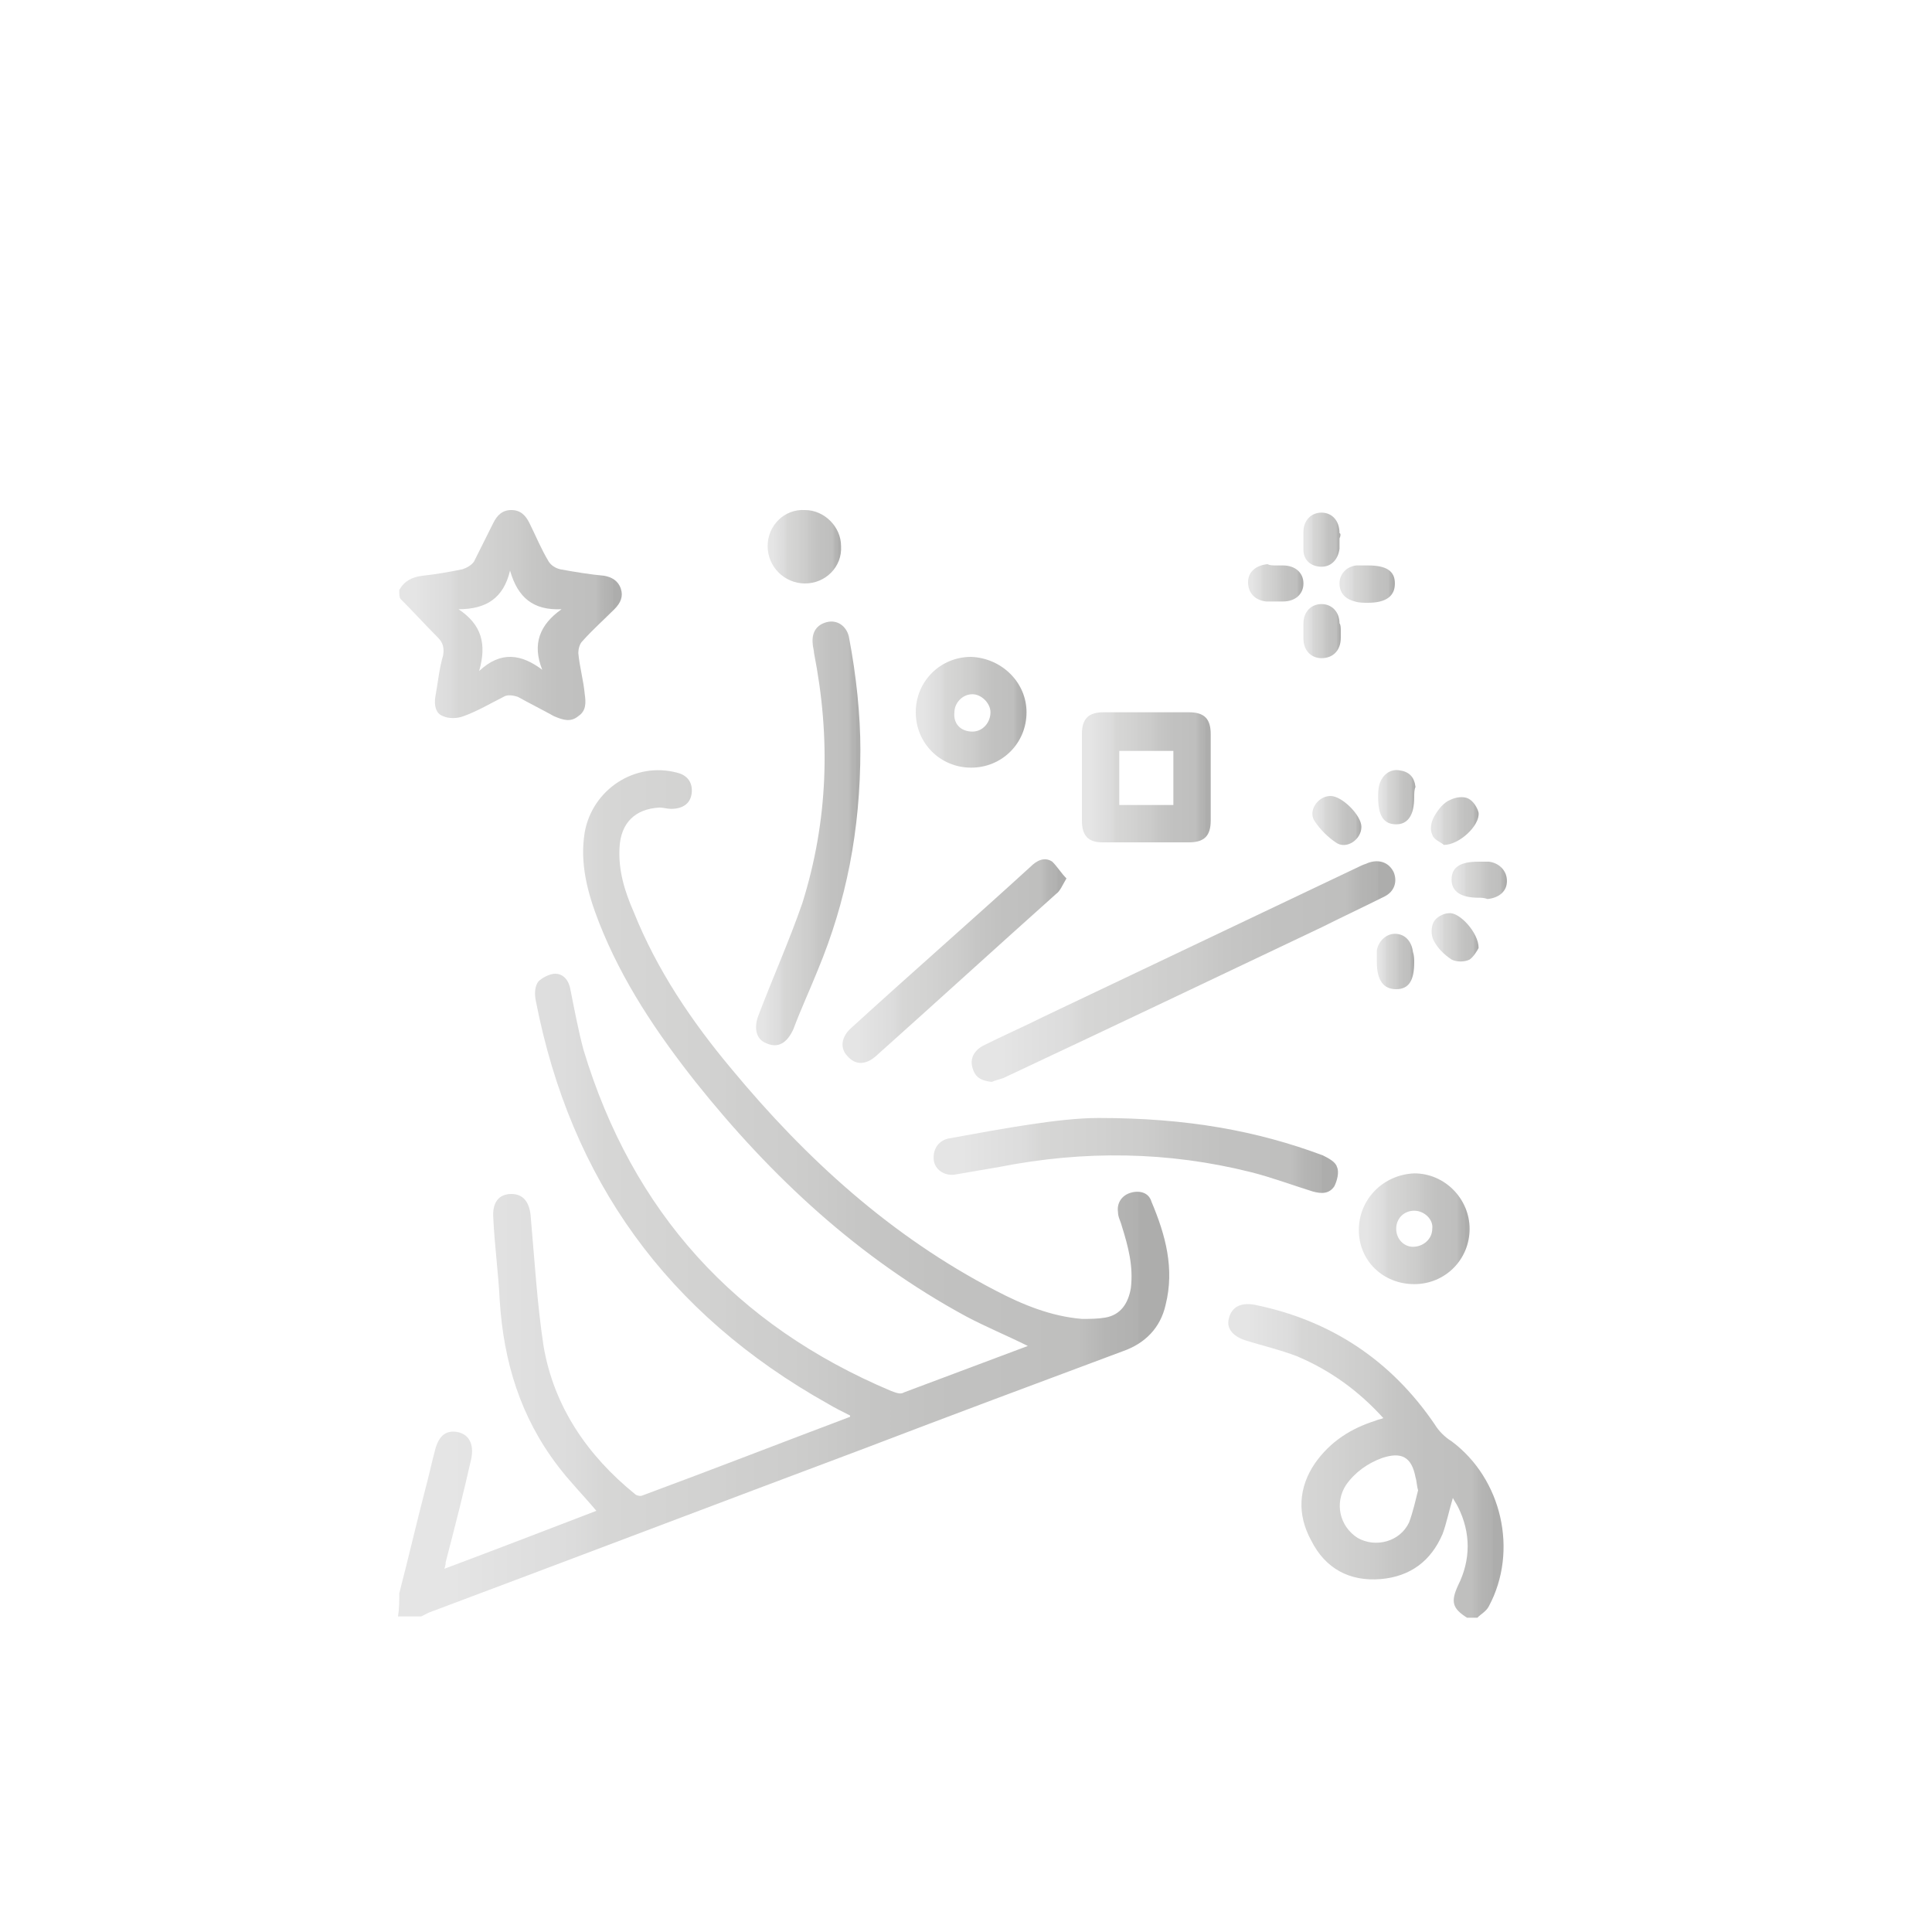 <?xml version="1.0" encoding="utf-8"?>
<!-- Generator: Adobe Illustrator 25.1.0, SVG Export Plug-In . SVG Version: 6.00 Build 0)  -->
<svg version="1.1" id="Capa_1" xmlns="http://www.w3.org/2000/svg" xmlns:xlink="http://www.w3.org/1999/xlink" x="0px" y="0px"
	 viewBox="0 0 150 150" style="enable-background:new 0 0 150 150;" xml:space="preserve">
<style type="text/css">
	.st0{fill:url(#SVGID_1_);}
	.st1{fill:url(#SVGID_2_);}
	.st2{fill:url(#SVGID_3_);}
	.st3{fill:url(#SVGID_4_);}
	.st4{fill:url(#SVGID_5_);}
	.st5{fill:url(#SVGID_6_);}
	.st6{fill:url(#SVGID_7_);}
	.st7{fill:url(#SVGID_8_);}
	.st8{fill:url(#SVGID_9_);}
	.st9{fill:url(#SVGID_10_);}
	.st10{fill:url(#SVGID_11_);}
	.st11{fill:url(#SVGID_12_);}
	.st12{fill:url(#SVGID_13_);}
	.st13{fill:url(#SVGID_14_);}
	.st14{fill:url(#SVGID_15_);}
	.st15{fill:url(#SVGID_16_);}
	.st16{fill:url(#SVGID_17_);}
	.st17{fill:url(#SVGID_18_);}
	.st18{fill:url(#SVGID_19_);}
	.st19{fill:url(#SVGID_20_);}
	.st20{fill:url(#SVGID_21_);}
</style>
<linearGradient id="SVGID_1_" gradientUnits="userSpaceOnUse" x1="30.9" y1="92.649" x2="90.781" y2="92.649">
	<stop  offset="7.065909e-02" style="stop-color:#E5E5E5"/>
	<stop  offset="0.132" style="stop-color:#E1E1E1"/>
	<stop  offset="0.187" style="stop-color:#DEDEDE"/>
	<stop  offset="0.227" style="stop-color:#DCDCDC"/>
	<stop  offset="0.269" style="stop-color:#D6D6D5"/>
	<stop  offset="0.308" style="stop-color:#D5D5D4"/>
	<stop  offset="0.361" style="stop-color:#D3D3D2"/>
	<stop  offset="0.419" style="stop-color:#D1D1D0"/>
	<stop  offset="0.446" style="stop-color:#CFCFCE"/>
	<stop  offset="0.509" style="stop-color:#CDCDCC"/>
	<stop  offset="0.54" style="stop-color:#CBCBCA"/>
	<stop  offset="0.587" style="stop-color:#C7C7C6"/>
	<stop  offset="0.599" style="stop-color:#C6C6C5"/>
	<stop  offset="0.652" style="stop-color:#C4C4C3"/>
	<stop  offset="0.693" style="stop-color:#C2C2C1"/>
	<stop  offset="0.722" style="stop-color:#C1C1C0"/>
	<stop  offset="0.758" style="stop-color:#C1C1C0"/>
	<stop  offset="0.806" style="stop-color:#C0C0BF"/>
	<stop  offset="0.861" style="stop-color:#BFBFBE"/>
	<stop  offset="0.883" style="stop-color:#BFBFBE"/>
	<stop  offset="0.918" style="stop-color:#B5B5B4"/>
	<stop  offset="0.958" style="stop-color:#B1B1B0"/>
	<stop  offset="0.962" style="stop-color:#ADADAC"/>
</linearGradient>
<path class="st0" d="M31,123.7c0.7-2.7,1.3-5.3,2-8c0.3-1.1,0.5-2.1,0.8-3.2s0.9-1.5,1.8-1.3c0.8,0.2,1.2,0.9,1,2
	c-0.6,2.7-1.3,5.4-2,8.1c0,0.1,0,0.2-0.1,0.5c4-1.5,7.9-3,11.8-4.5c-1-1.2-2.1-2.3-3-3.5c-2.9-3.8-4.2-8.1-4.5-12.8
	c-0.1-2.1-0.4-4.3-0.5-6.4c-0.1-1.2,0.4-1.9,1.4-1.9c0.9,0,1.4,0.6,1.5,1.7c0.3,3.4,0.5,6.8,1,10.1c0.8,4.7,3.4,8.5,7.1,11.5
	c0.1,0.1,0.4,0.2,0.6,0.1c5.4-2,10.8-4.1,16.1-6.1c0,0,0,0,0-0.1c-0.6-0.3-1.2-0.6-1.7-0.9c-12.5-7-20-17.4-22.7-31.3
	c-0.1-0.5-0.1-1.1,0.2-1.5c0.3-0.3,0.9-0.6,1.3-0.6c0.7,0,1.1,0.6,1.2,1.3c0.3,1.5,0.6,3.1,1,4.6c3.8,12.6,11.8,21.4,23.9,26.5
	c0.3,0.1,0.7,0.3,1,0.1c3.2-1.2,6.4-2.4,9.6-3.6c-1.6-0.8-3.3-1.5-4.8-2.3C66.7,97.7,59.9,91.4,54,84c-3-3.8-5.7-7.8-7.5-12.4
	c-0.9-2.3-1.5-4.6-1.1-7c0.6-3.3,3.9-5.5,7.2-4.6c0.8,0.2,1.2,0.8,1.1,1.6c-0.1,0.8-0.7,1.2-1.6,1.2c-0.3,0-0.6-0.1-0.9-0.1
	c-1.9,0.1-3,1.2-3.1,3.1c-0.1,1.8,0.4,3.4,1.1,5c1.8,4.5,4.5,8.5,7.6,12.2c5.8,7,12.4,13,20.5,17.2c2.1,1.1,4.3,2,6.7,2.2
	c0.6,0,1.2,0,1.8-0.1c1.2-0.2,1.8-1.1,2-2.3c0.2-1.7-0.2-3.2-0.7-4.8c-0.1-0.4-0.3-0.7-0.3-1.1c-0.1-0.7,0.3-1.3,1-1.5
	s1.4,0,1.6,0.7c1.1,2.6,1.8,5.2,1.1,8c-0.4,1.8-1.6,3-3.3,3.6c-6.7,2.5-13.4,5-20.2,7.6c-11.2,4.2-22.5,8.5-33.7,12.7
	c-0.2,0.1-0.4,0.2-0.6,0.3c-0.6,0-1.2,0-1.8,0C31,124.9,31,124.3,31,123.7z"/>
<linearGradient id="SVGID_2_" gradientUnits="userSpaceOnUse" x1="95.362" y1="113.425" x2="116.737" y2="113.425">
	<stop  offset="7.065909e-02" style="stop-color:#E5E5E5"/>
	<stop  offset="0.132" style="stop-color:#E1E1E1"/>
	<stop  offset="0.187" style="stop-color:#DEDEDE"/>
	<stop  offset="0.227" style="stop-color:#DCDCDC"/>
	<stop  offset="0.269" style="stop-color:#D6D6D5"/>
	<stop  offset="0.308" style="stop-color:#D5D5D4"/>
	<stop  offset="0.361" style="stop-color:#D3D3D2"/>
	<stop  offset="0.419" style="stop-color:#D1D1D0"/>
	<stop  offset="0.446" style="stop-color:#CFCFCE"/>
	<stop  offset="0.509" style="stop-color:#CDCDCC"/>
	<stop  offset="0.54" style="stop-color:#CBCBCA"/>
	<stop  offset="0.587" style="stop-color:#C7C7C6"/>
	<stop  offset="0.599" style="stop-color:#C6C6C5"/>
	<stop  offset="0.652" style="stop-color:#C4C4C3"/>
	<stop  offset="0.693" style="stop-color:#C2C2C1"/>
	<stop  offset="0.722" style="stop-color:#C1C1C0"/>
	<stop  offset="0.758" style="stop-color:#C1C1C0"/>
	<stop  offset="0.806" style="stop-color:#C0C0BF"/>
	<stop  offset="0.861" style="stop-color:#BFBFBE"/>
	<stop  offset="0.883" style="stop-color:#BFBFBE"/>
	<stop  offset="0.918" style="stop-color:#B5B5B4"/>
	<stop  offset="0.958" style="stop-color:#B1B1B0"/>
	<stop  offset="0.962" style="stop-color:#ADADAC"/>
</linearGradient>
<path class="st1" d="M113.9,125.6c-1.1-0.7-1.3-1.2-0.7-2.5c1-2,1-4.1,0-6.1c-0.1-0.2-0.3-0.5-0.4-0.7c-0.3,1-0.5,2-0.8,2.8
	c-0.9,2.1-2.5,3.3-4.8,3.5c-2.4,0.2-4.3-0.8-5.4-3c-1.1-2-1-4.1,0.3-6c1.2-1.7,2.8-2.7,4.7-3.3c0.2-0.1,0.4-0.1,0.6-0.2
	c-1.9-2.1-4.1-3.7-6.7-4.8c-1.3-0.5-2.6-0.8-3.9-1.2c-1-0.3-1.6-0.9-1.4-1.7c0.2-0.9,0.9-1.3,2-1.1c5.9,1.2,10.6,4.3,14,9.3
	c0.3,0.5,0.8,1,1.3,1.3c3.9,2.9,5.2,8.5,2.9,12.8c-0.2,0.4-0.6,0.6-0.9,0.9C114.5,125.6,114.2,125.6,113.9,125.6z M110.1,115.7
	L110.1,115.7c-0.1-0.3-0.1-0.7-0.2-1c-0.3-1.6-1.1-2-2.6-1.5c-1.1,0.4-2.1,1.1-2.8,2.1c-0.9,1.4-0.5,3.2,0.9,4.1
	c1.4,0.8,3.3,0.3,4-1.2C109.7,117.4,109.9,116.5,110.1,115.7z"/>
<linearGradient id="SVGID_3_" gradientUnits="userSpaceOnUse" x1="31" y1="47.752" x2="48.277" y2="47.752">
	<stop  offset="7.065909e-02" style="stop-color:#E5E5E5"/>
	<stop  offset="0.132" style="stop-color:#E1E1E1"/>
	<stop  offset="0.187" style="stop-color:#DEDEDE"/>
	<stop  offset="0.227" style="stop-color:#DCDCDC"/>
	<stop  offset="0.269" style="stop-color:#D6D6D5"/>
	<stop  offset="0.308" style="stop-color:#D5D5D4"/>
	<stop  offset="0.361" style="stop-color:#D3D3D2"/>
	<stop  offset="0.419" style="stop-color:#D1D1D0"/>
	<stop  offset="0.446" style="stop-color:#CFCFCE"/>
	<stop  offset="0.509" style="stop-color:#CDCDCC"/>
	<stop  offset="0.54" style="stop-color:#CBCBCA"/>
	<stop  offset="0.587" style="stop-color:#C7C7C6"/>
	<stop  offset="0.599" style="stop-color:#C6C6C5"/>
	<stop  offset="0.652" style="stop-color:#C4C4C3"/>
	<stop  offset="0.693" style="stop-color:#C2C2C1"/>
	<stop  offset="0.722" style="stop-color:#C1C1C0"/>
	<stop  offset="0.758" style="stop-color:#C1C1C0"/>
	<stop  offset="0.806" style="stop-color:#C0C0BF"/>
	<stop  offset="0.861" style="stop-color:#BFBFBE"/>
	<stop  offset="0.883" style="stop-color:#BFBFBE"/>
	<stop  offset="0.918" style="stop-color:#B5B5B4"/>
	<stop  offset="0.958" style="stop-color:#B1B1B0"/>
	<stop  offset="0.962" style="stop-color:#ADADAC"/>
</linearGradient>
<path class="st2" d="M31,45.8c0.4-0.7,1-1,1.8-1.1c1-0.1,2.1-0.3,3.1-0.5c0.3-0.1,0.7-0.3,0.9-0.6c0.5-1,1-2,1.5-3
	c0.3-0.6,0.7-1,1.4-1s1.1,0.4,1.4,1c0.5,1,0.9,2,1.5,3c0.2,0.3,0.5,0.5,0.9,0.6c1.1,0.2,2.3,0.4,3.4,0.5c0.6,0.1,1.1,0.4,1.3,1
	s0,1.1-0.5,1.6c-0.8,0.8-1.7,1.6-2.5,2.5c-0.2,0.2-0.3,0.6-0.3,0.9c0.1,1.1,0.4,2.1,0.5,3.2c0.1,0.7,0.1,1.3-0.5,1.7
	c-0.6,0.5-1.2,0.3-1.9,0c-0.9-0.5-1.9-1-2.8-1.5c-0.3-0.1-0.8-0.2-1.1,0c-1,0.5-2,1.1-3.1,1.5c-0.5,0.2-1.2,0.2-1.6,0
	c-0.6-0.2-0.7-0.9-0.6-1.5c0.2-1.1,0.3-2.2,0.6-3.2c0.1-0.6,0-1-0.4-1.4c-1-1-1.9-2-2.9-3C31,46.4,31,46.1,31,45.8z M42.1,52
	c-0.8-2-0.2-3.5,1.5-4.7c-2.2,0.1-3.4-0.9-4-3c-0.5,2.1-1.8,3-4,3c1.8,1.2,2.2,2.7,1.6,4.8C38.9,50.5,40.5,50.8,42.1,52z"/>
<linearGradient id="SVGID_4_" gradientUnits="userSpaceOnUse" x1="75.439" y1="75.434" x2="108.332" y2="75.434">
	<stop  offset="7.065909e-02" style="stop-color:#E5E5E5"/>
	<stop  offset="0.132" style="stop-color:#E1E1E1"/>
	<stop  offset="0.187" style="stop-color:#DEDEDE"/>
	<stop  offset="0.227" style="stop-color:#DCDCDC"/>
	<stop  offset="0.269" style="stop-color:#D6D6D5"/>
	<stop  offset="0.308" style="stop-color:#D5D5D4"/>
	<stop  offset="0.361" style="stop-color:#D3D3D2"/>
	<stop  offset="0.419" style="stop-color:#D1D1D0"/>
	<stop  offset="0.446" style="stop-color:#CFCFCE"/>
	<stop  offset="0.509" style="stop-color:#CDCDCC"/>
	<stop  offset="0.54" style="stop-color:#CBCBCA"/>
	<stop  offset="0.587" style="stop-color:#C7C7C6"/>
	<stop  offset="0.599" style="stop-color:#C6C6C5"/>
	<stop  offset="0.652" style="stop-color:#C4C4C3"/>
	<stop  offset="0.693" style="stop-color:#C2C2C1"/>
	<stop  offset="0.722" style="stop-color:#C1C1C0"/>
	<stop  offset="0.758" style="stop-color:#C1C1C0"/>
	<stop  offset="0.806" style="stop-color:#C0C0BF"/>
	<stop  offset="0.861" style="stop-color:#BFBFBE"/>
	<stop  offset="0.883" style="stop-color:#BFBFBE"/>
	<stop  offset="0.918" style="stop-color:#B5B5B4"/>
	<stop  offset="0.958" style="stop-color:#B1B1B0"/>
	<stop  offset="0.962" style="stop-color:#ADADAC"/>
</linearGradient>
<path class="st3" d="M77,84c-0.9-0.1-1.3-0.4-1.5-1.1s0.1-1.3,0.8-1.7c1.6-0.8,3.2-1.5,4.8-2.3c8.2-3.9,16.4-7.8,24.6-11.7
	c0.2-0.1,0.3-0.1,0.5-0.2c0.8-0.3,1.6-0.1,2,0.7c0.3,0.7,0.1,1.5-0.7,1.9c-1.6,0.8-3.3,1.6-4.9,2.4c-8.2,3.9-16.4,7.8-24.7,11.7
	C77.6,83.8,77.2,83.9,77,84z"/>
<linearGradient id="SVGID_5_" gradientUnits="userSpaceOnUse" x1="58.7" y1="64.704" x2="66.8" y2="64.704">
	<stop  offset="7.065909e-02" style="stop-color:#E5E5E5"/>
	<stop  offset="0.132" style="stop-color:#E1E1E1"/>
	<stop  offset="0.187" style="stop-color:#DEDEDE"/>
	<stop  offset="0.227" style="stop-color:#DCDCDC"/>
	<stop  offset="0.269" style="stop-color:#D6D6D5"/>
	<stop  offset="0.308" style="stop-color:#D5D5D4"/>
	<stop  offset="0.361" style="stop-color:#D3D3D2"/>
	<stop  offset="0.419" style="stop-color:#D1D1D0"/>
	<stop  offset="0.446" style="stop-color:#CFCFCE"/>
	<stop  offset="0.509" style="stop-color:#CDCDCC"/>
	<stop  offset="0.54" style="stop-color:#CBCBCA"/>
	<stop  offset="0.587" style="stop-color:#C7C7C6"/>
	<stop  offset="0.599" style="stop-color:#C6C6C5"/>
	<stop  offset="0.652" style="stop-color:#C4C4C3"/>
	<stop  offset="0.693" style="stop-color:#C2C2C1"/>
	<stop  offset="0.722" style="stop-color:#C1C1C0"/>
	<stop  offset="0.758" style="stop-color:#C1C1C0"/>
	<stop  offset="0.806" style="stop-color:#C0C0BF"/>
	<stop  offset="0.861" style="stop-color:#BFBFBE"/>
	<stop  offset="0.883" style="stop-color:#BFBFBE"/>
	<stop  offset="0.918" style="stop-color:#B5B5B4"/>
	<stop  offset="0.958" style="stop-color:#B1B1B0"/>
	<stop  offset="0.962" style="stop-color:#ADADAC"/>
</linearGradient>
<path class="st4" d="M66.8,58.2c0,6.3-1.1,11.8-3.3,17.1c-0.6,1.5-1.3,3-1.9,4.6c-0.5,1.1-1.2,1.5-2.1,1.1c-0.8-0.3-1-1.2-0.6-2.2
	c1.1-2.9,2.4-5.8,3.4-8.7c2-6.4,2.2-12.8,0.9-19.4c0-0.2-0.1-0.5-0.1-0.7c-0.1-0.9,0.3-1.5,1.1-1.7s1.5,0.3,1.7,1.1
	C66.5,52.5,66.8,55.6,66.8,58.2z"/>
<linearGradient id="SVGID_6_" gradientUnits="userSpaceOnUse" x1="72.485" y1="89.71" x2="103.883" y2="89.71">
	<stop  offset="7.065909e-02" style="stop-color:#E5E5E5"/>
	<stop  offset="0.132" style="stop-color:#E1E1E1"/>
	<stop  offset="0.187" style="stop-color:#DEDEDE"/>
	<stop  offset="0.227" style="stop-color:#DCDCDC"/>
	<stop  offset="0.269" style="stop-color:#D6D6D5"/>
	<stop  offset="0.308" style="stop-color:#D5D5D4"/>
	<stop  offset="0.361" style="stop-color:#D3D3D2"/>
	<stop  offset="0.419" style="stop-color:#D1D1D0"/>
	<stop  offset="0.446" style="stop-color:#CFCFCE"/>
	<stop  offset="0.509" style="stop-color:#CDCDCC"/>
	<stop  offset="0.54" style="stop-color:#CBCBCA"/>
	<stop  offset="0.587" style="stop-color:#C7C7C6"/>
	<stop  offset="0.599" style="stop-color:#C6C6C5"/>
	<stop  offset="0.652" style="stop-color:#C4C4C3"/>
	<stop  offset="0.693" style="stop-color:#C2C2C1"/>
	<stop  offset="0.722" style="stop-color:#C1C1C0"/>
	<stop  offset="0.758" style="stop-color:#C1C1C0"/>
	<stop  offset="0.806" style="stop-color:#C0C0BF"/>
	<stop  offset="0.861" style="stop-color:#BFBFBE"/>
	<stop  offset="0.883" style="stop-color:#BFBFBE"/>
	<stop  offset="0.918" style="stop-color:#B5B5B4"/>
	<stop  offset="0.958" style="stop-color:#B1B1B0"/>
	<stop  offset="0.962" style="stop-color:#ADADAC"/>
</linearGradient>
<path class="st5" d="M85.3,86.8c6.9,0,12.3,1,17.4,2.9c0.4,0.2,1,0.5,1.1,0.9c0.2,0.4,0,1.1-0.2,1.5c-0.4,0.6-1,0.6-1.7,0.4
	c-1.6-0.5-3.2-1.1-4.8-1.5c-6.4-1.6-12.9-1.7-19.5-0.4c-1.2,0.2-2.3,0.4-3.5,0.6c-0.8,0.1-1.5-0.4-1.6-1.1c-0.1-0.8,0.3-1.5,1.1-1.7
	C78,87.6,82.3,86.8,85.3,86.8z"/>
<linearGradient id="SVGID_7_" gradientUnits="userSpaceOnUse" x1="84" y1="60.35" x2="94" y2="60.35">
	<stop  offset="7.065909e-02" style="stop-color:#E5E5E5"/>
	<stop  offset="0.132" style="stop-color:#E1E1E1"/>
	<stop  offset="0.187" style="stop-color:#DEDEDE"/>
	<stop  offset="0.227" style="stop-color:#DCDCDC"/>
	<stop  offset="0.269" style="stop-color:#D6D6D5"/>
	<stop  offset="0.308" style="stop-color:#D5D5D4"/>
	<stop  offset="0.361" style="stop-color:#D3D3D2"/>
	<stop  offset="0.419" style="stop-color:#D1D1D0"/>
	<stop  offset="0.446" style="stop-color:#CFCFCE"/>
	<stop  offset="0.509" style="stop-color:#CDCDCC"/>
	<stop  offset="0.54" style="stop-color:#CBCBCA"/>
	<stop  offset="0.587" style="stop-color:#C7C7C6"/>
	<stop  offset="0.599" style="stop-color:#C6C6C5"/>
	<stop  offset="0.652" style="stop-color:#C4C4C3"/>
	<stop  offset="0.693" style="stop-color:#C2C2C1"/>
	<stop  offset="0.722" style="stop-color:#C1C1C0"/>
	<stop  offset="0.758" style="stop-color:#C1C1C0"/>
	<stop  offset="0.806" style="stop-color:#C0C0BF"/>
	<stop  offset="0.861" style="stop-color:#BFBFBE"/>
	<stop  offset="0.883" style="stop-color:#BFBFBE"/>
	<stop  offset="0.918" style="stop-color:#B5B5B4"/>
	<stop  offset="0.958" style="stop-color:#B1B1B0"/>
	<stop  offset="0.962" style="stop-color:#ADADAC"/>
</linearGradient>
<path class="st6" d="M94,60.4c0,1.1,0,2.2,0,3.3c0,1.2-0.5,1.7-1.7,1.7c-2.2,0-4.5,0-6.7,0c-1.1,0-1.6-0.5-1.6-1.7
	c0-2.2,0-4.5,0-6.7c0-1.2,0.5-1.7,1.7-1.7c2.2,0,4.4,0,6.6,0c1.2,0,1.7,0.5,1.7,1.7S94,59.3,94,60.4z M86.9,58.3c0,1.5,0,2.8,0,4.2
	c1.4,0,2.8,0,4.2,0c0-1.4,0-2.8,0-4.2C89.7,58.3,88.3,58.3,86.9,58.3z"/>
<linearGradient id="SVGID_8_" gradientUnits="userSpaceOnUse" x1="65.414" y1="74.62" x2="82.8" y2="74.62">
	<stop  offset="7.065909e-02" style="stop-color:#E5E5E5"/>
	<stop  offset="0.132" style="stop-color:#E1E1E1"/>
	<stop  offset="0.187" style="stop-color:#DEDEDE"/>
	<stop  offset="0.227" style="stop-color:#DCDCDC"/>
	<stop  offset="0.269" style="stop-color:#D6D6D5"/>
	<stop  offset="0.308" style="stop-color:#D5D5D4"/>
	<stop  offset="0.361" style="stop-color:#D3D3D2"/>
	<stop  offset="0.419" style="stop-color:#D1D1D0"/>
	<stop  offset="0.446" style="stop-color:#CFCFCE"/>
	<stop  offset="0.509" style="stop-color:#CDCDCC"/>
	<stop  offset="0.54" style="stop-color:#CBCBCA"/>
	<stop  offset="0.587" style="stop-color:#C7C7C6"/>
	<stop  offset="0.599" style="stop-color:#C6C6C5"/>
	<stop  offset="0.652" style="stop-color:#C4C4C3"/>
	<stop  offset="0.693" style="stop-color:#C2C2C1"/>
	<stop  offset="0.722" style="stop-color:#C1C1C0"/>
	<stop  offset="0.758" style="stop-color:#C1C1C0"/>
	<stop  offset="0.806" style="stop-color:#C0C0BF"/>
	<stop  offset="0.861" style="stop-color:#BFBFBE"/>
	<stop  offset="0.883" style="stop-color:#BFBFBE"/>
	<stop  offset="0.918" style="stop-color:#B5B5B4"/>
	<stop  offset="0.958" style="stop-color:#B1B1B0"/>
	<stop  offset="0.962" style="stop-color:#ADADAC"/>
</linearGradient>
<path class="st7" d="M82.8,68.2c-0.3,0.5-0.5,1-0.8,1.2c-4.7,4.2-9.3,8.4-14,12.6c-0.8,0.7-1.6,0.7-2.2,0c-0.6-0.6-0.5-1.5,0.3-2.2
	c4.6-4.2,9.3-8.3,13.9-12.5c0.5-0.5,1.1-0.8,1.7-0.4C82.1,67.3,82.4,67.8,82.8,68.2z"/>
<linearGradient id="SVGID_9_" gradientUnits="userSpaceOnUse" x1="105.5" y1="95.4" x2="114.1" y2="95.4">
	<stop  offset="7.065909e-02" style="stop-color:#E5E5E5"/>
	<stop  offset="0.132" style="stop-color:#E1E1E1"/>
	<stop  offset="0.187" style="stop-color:#DEDEDE"/>
	<stop  offset="0.227" style="stop-color:#DCDCDC"/>
	<stop  offset="0.269" style="stop-color:#D6D6D5"/>
	<stop  offset="0.308" style="stop-color:#D5D5D4"/>
	<stop  offset="0.361" style="stop-color:#D3D3D2"/>
	<stop  offset="0.419" style="stop-color:#D1D1D0"/>
	<stop  offset="0.446" style="stop-color:#CFCFCE"/>
	<stop  offset="0.509" style="stop-color:#CDCDCC"/>
	<stop  offset="0.54" style="stop-color:#CBCBCA"/>
	<stop  offset="0.587" style="stop-color:#C7C7C6"/>
	<stop  offset="0.599" style="stop-color:#C6C6C5"/>
	<stop  offset="0.652" style="stop-color:#C4C4C3"/>
	<stop  offset="0.693" style="stop-color:#C2C2C1"/>
	<stop  offset="0.722" style="stop-color:#C1C1C0"/>
	<stop  offset="0.758" style="stop-color:#C1C1C0"/>
	<stop  offset="0.806" style="stop-color:#C0C0BF"/>
	<stop  offset="0.861" style="stop-color:#BFBFBE"/>
	<stop  offset="0.883" style="stop-color:#BFBFBE"/>
	<stop  offset="0.918" style="stop-color:#B5B5B4"/>
	<stop  offset="0.958" style="stop-color:#B1B1B0"/>
	<stop  offset="0.962" style="stop-color:#ADADAC"/>
</linearGradient>
<path class="st8" d="M109.8,99.7c-2.4,0-4.3-1.8-4.3-4.2c0-2.4,1.9-4.3,4.3-4.4c2.4,0,4.3,2,4.3,4.3
	C114.1,97.8,112.2,99.7,109.8,99.7z M109.8,94c-0.8,0-1.4,0.6-1.4,1.4s0.6,1.4,1.3,1.4c0.8,0,1.5-0.6,1.5-1.4
	C111.3,94.7,110.6,94,109.8,94z"/>
<linearGradient id="SVGID_10_" gradientUnits="userSpaceOnUse" x1="71.1" y1="55.3" x2="79.7" y2="55.3">
	<stop  offset="7.065909e-02" style="stop-color:#E5E5E5"/>
	<stop  offset="0.132" style="stop-color:#E1E1E1"/>
	<stop  offset="0.187" style="stop-color:#DEDEDE"/>
	<stop  offset="0.227" style="stop-color:#DCDCDC"/>
	<stop  offset="0.269" style="stop-color:#D6D6D5"/>
	<stop  offset="0.308" style="stop-color:#D5D5D4"/>
	<stop  offset="0.361" style="stop-color:#D3D3D2"/>
	<stop  offset="0.419" style="stop-color:#D1D1D0"/>
	<stop  offset="0.446" style="stop-color:#CFCFCE"/>
	<stop  offset="0.509" style="stop-color:#CDCDCC"/>
	<stop  offset="0.54" style="stop-color:#CBCBCA"/>
	<stop  offset="0.587" style="stop-color:#C7C7C6"/>
	<stop  offset="0.599" style="stop-color:#C6C6C5"/>
	<stop  offset="0.652" style="stop-color:#C4C4C3"/>
	<stop  offset="0.693" style="stop-color:#C2C2C1"/>
	<stop  offset="0.722" style="stop-color:#C1C1C0"/>
	<stop  offset="0.758" style="stop-color:#C1C1C0"/>
	<stop  offset="0.806" style="stop-color:#C0C0BF"/>
	<stop  offset="0.861" style="stop-color:#BFBFBE"/>
	<stop  offset="0.883" style="stop-color:#BFBFBE"/>
	<stop  offset="0.918" style="stop-color:#B5B5B4"/>
	<stop  offset="0.958" style="stop-color:#B1B1B0"/>
	<stop  offset="0.962" style="stop-color:#ADADAC"/>
</linearGradient>
<path class="st9" d="M79.7,55.3c0,2.4-1.9,4.3-4.3,4.3s-4.3-1.9-4.3-4.3c0-2.4,1.9-4.3,4.3-4.3C77.8,51.1,79.7,53,79.7,55.3z
	 M75.5,56.8c0.8,0,1.4-0.7,1.4-1.5c0-0.7-0.7-1.4-1.4-1.4c-0.8,0-1.4,0.7-1.4,1.4C74,56.2,74.6,56.8,75.5,56.8z"/>
<linearGradient id="SVGID_11_" gradientUnits="userSpaceOnUse" x1="59.6" y1="42.447" x2="65.305" y2="42.447">
	<stop  offset="7.065909e-02" style="stop-color:#E5E5E5"/>
	<stop  offset="0.132" style="stop-color:#E1E1E1"/>
	<stop  offset="0.187" style="stop-color:#DEDEDE"/>
	<stop  offset="0.227" style="stop-color:#DCDCDC"/>
	<stop  offset="0.269" style="stop-color:#D6D6D5"/>
	<stop  offset="0.308" style="stop-color:#D5D5D4"/>
	<stop  offset="0.361" style="stop-color:#D3D3D2"/>
	<stop  offset="0.419" style="stop-color:#D1D1D0"/>
	<stop  offset="0.446" style="stop-color:#CFCFCE"/>
	<stop  offset="0.509" style="stop-color:#CDCDCC"/>
	<stop  offset="0.54" style="stop-color:#CBCBCA"/>
	<stop  offset="0.587" style="stop-color:#C7C7C6"/>
	<stop  offset="0.599" style="stop-color:#C6C6C5"/>
	<stop  offset="0.652" style="stop-color:#C4C4C3"/>
	<stop  offset="0.693" style="stop-color:#C2C2C1"/>
	<stop  offset="0.722" style="stop-color:#C1C1C0"/>
	<stop  offset="0.758" style="stop-color:#C1C1C0"/>
	<stop  offset="0.806" style="stop-color:#C0C0BF"/>
	<stop  offset="0.861" style="stop-color:#BFBFBE"/>
	<stop  offset="0.883" style="stop-color:#BFBFBE"/>
	<stop  offset="0.918" style="stop-color:#B5B5B4"/>
	<stop  offset="0.958" style="stop-color:#B1B1B0"/>
	<stop  offset="0.962" style="stop-color:#ADADAC"/>
</linearGradient>
<path class="st10" d="M62.5,45.3c-1.6,0-2.9-1.3-2.9-2.9c0-1.6,1.3-2.9,2.9-2.8c1.5,0,2.8,1.3,2.8,2.8C65.4,44,64.1,45.3,62.5,45.3z
	"/>
<linearGradient id="SVGID_12_" gradientUnits="userSpaceOnUse" x1="107" y1="61.894" x2="109.9" y2="61.894">
	<stop  offset="7.065909e-02" style="stop-color:#E5E5E5"/>
	<stop  offset="0.132" style="stop-color:#E1E1E1"/>
	<stop  offset="0.187" style="stop-color:#DEDEDE"/>
	<stop  offset="0.227" style="stop-color:#DCDCDC"/>
	<stop  offset="0.269" style="stop-color:#D6D6D5"/>
	<stop  offset="0.308" style="stop-color:#D5D5D4"/>
	<stop  offset="0.361" style="stop-color:#D3D3D2"/>
	<stop  offset="0.419" style="stop-color:#D1D1D0"/>
	<stop  offset="0.446" style="stop-color:#CFCFCE"/>
	<stop  offset="0.509" style="stop-color:#CDCDCC"/>
	<stop  offset="0.54" style="stop-color:#CBCBCA"/>
	<stop  offset="0.587" style="stop-color:#C7C7C6"/>
	<stop  offset="0.599" style="stop-color:#C6C6C5"/>
	<stop  offset="0.652" style="stop-color:#C4C4C3"/>
	<stop  offset="0.693" style="stop-color:#C2C2C1"/>
	<stop  offset="0.722" style="stop-color:#C1C1C0"/>
	<stop  offset="0.758" style="stop-color:#C1C1C0"/>
	<stop  offset="0.806" style="stop-color:#C0C0BF"/>
	<stop  offset="0.861" style="stop-color:#BFBFBE"/>
	<stop  offset="0.883" style="stop-color:#BFBFBE"/>
	<stop  offset="0.918" style="stop-color:#B5B5B4"/>
	<stop  offset="0.958" style="stop-color:#B1B1B0"/>
	<stop  offset="0.962" style="stop-color:#ADADAC"/>
</linearGradient>
<path class="st11" d="M109.8,61.9c0,1.4-0.5,2.1-1.4,2.1c-1,0-1.4-0.7-1.4-2.1c0-0.3,0-0.7,0.1-1c0.2-0.7,0.8-1.2,1.5-1.1
	c0.8,0.1,1.2,0.5,1.3,1.3C109.8,61.3,109.8,61.6,109.8,61.9z"/>
<linearGradient id="SVGID_13_" gradientUnits="userSpaceOnUse" x1="104" y1="45.35" x2="108.3" y2="45.35">
	<stop  offset="7.065909e-02" style="stop-color:#E5E5E5"/>
	<stop  offset="0.132" style="stop-color:#E1E1E1"/>
	<stop  offset="0.187" style="stop-color:#DEDEDE"/>
	<stop  offset="0.227" style="stop-color:#DCDCDC"/>
	<stop  offset="0.269" style="stop-color:#D6D6D5"/>
	<stop  offset="0.308" style="stop-color:#D5D5D4"/>
	<stop  offset="0.361" style="stop-color:#D3D3D2"/>
	<stop  offset="0.419" style="stop-color:#D1D1D0"/>
	<stop  offset="0.446" style="stop-color:#CFCFCE"/>
	<stop  offset="0.509" style="stop-color:#CDCDCC"/>
	<stop  offset="0.54" style="stop-color:#CBCBCA"/>
	<stop  offset="0.587" style="stop-color:#C7C7C6"/>
	<stop  offset="0.599" style="stop-color:#C6C6C5"/>
	<stop  offset="0.652" style="stop-color:#C4C4C3"/>
	<stop  offset="0.693" style="stop-color:#C2C2C1"/>
	<stop  offset="0.722" style="stop-color:#C1C1C0"/>
	<stop  offset="0.758" style="stop-color:#C1C1C0"/>
	<stop  offset="0.806" style="stop-color:#C0C0BF"/>
	<stop  offset="0.861" style="stop-color:#BFBFBE"/>
	<stop  offset="0.883" style="stop-color:#BFBFBE"/>
	<stop  offset="0.918" style="stop-color:#B5B5B4"/>
	<stop  offset="0.958" style="stop-color:#B1B1B0"/>
	<stop  offset="0.962" style="stop-color:#ADADAC"/>
</linearGradient>
<path class="st12" d="M106.2,43.9c1.4,0,2.1,0.4,2.1,1.4s-0.7,1.5-2.1,1.5c-0.3,0-0.7,0-1-0.1c-0.8-0.2-1.2-0.7-1.2-1.4
	s0.5-1.3,1.3-1.4C105.7,43.9,105.9,43.9,106.2,43.9z"/>
<linearGradient id="SVGID_14_" gradientUnits="userSpaceOnUse" x1="111.096" y1="63.745" x2="114.805" y2="63.745">
	<stop  offset="7.065909e-02" style="stop-color:#E5E5E5"/>
	<stop  offset="0.132" style="stop-color:#E1E1E1"/>
	<stop  offset="0.187" style="stop-color:#DEDEDE"/>
	<stop  offset="0.227" style="stop-color:#DCDCDC"/>
	<stop  offset="0.269" style="stop-color:#D6D6D5"/>
	<stop  offset="0.308" style="stop-color:#D5D5D4"/>
	<stop  offset="0.361" style="stop-color:#D3D3D2"/>
	<stop  offset="0.419" style="stop-color:#D1D1D0"/>
	<stop  offset="0.446" style="stop-color:#CFCFCE"/>
	<stop  offset="0.509" style="stop-color:#CDCDCC"/>
	<stop  offset="0.54" style="stop-color:#CBCBCA"/>
	<stop  offset="0.587" style="stop-color:#C7C7C6"/>
	<stop  offset="0.599" style="stop-color:#C6C6C5"/>
	<stop  offset="0.652" style="stop-color:#C4C4C3"/>
	<stop  offset="0.693" style="stop-color:#C2C2C1"/>
	<stop  offset="0.722" style="stop-color:#C1C1C0"/>
	<stop  offset="0.758" style="stop-color:#C1C1C0"/>
	<stop  offset="0.806" style="stop-color:#C0C0BF"/>
	<stop  offset="0.861" style="stop-color:#BFBFBE"/>
	<stop  offset="0.883" style="stop-color:#BFBFBE"/>
	<stop  offset="0.918" style="stop-color:#B5B5B4"/>
	<stop  offset="0.958" style="stop-color:#B1B1B0"/>
	<stop  offset="0.962" style="stop-color:#ADADAC"/>
</linearGradient>
<path class="st13" d="M112.1,65.6c-0.2-0.2-0.8-0.4-0.9-0.8c-0.2-0.4-0.1-1,0.2-1.5c0.3-0.5,0.7-1,1.2-1.2c0.4-0.2,1-0.3,1.4-0.1
	s0.7,0.7,0.8,1.1C114.9,64.1,113.3,65.6,112.1,65.6z"/>
<linearGradient id="SVGID_15_" gradientUnits="userSpaceOnUse" x1="112.7" y1="68.35" x2="117" y2="68.35">
	<stop  offset="7.065909e-02" style="stop-color:#E5E5E5"/>
	<stop  offset="0.132" style="stop-color:#E1E1E1"/>
	<stop  offset="0.187" style="stop-color:#DEDEDE"/>
	<stop  offset="0.227" style="stop-color:#DCDCDC"/>
	<stop  offset="0.269" style="stop-color:#D6D6D5"/>
	<stop  offset="0.308" style="stop-color:#D5D5D4"/>
	<stop  offset="0.361" style="stop-color:#D3D3D2"/>
	<stop  offset="0.419" style="stop-color:#D1D1D0"/>
	<stop  offset="0.446" style="stop-color:#CFCFCE"/>
	<stop  offset="0.509" style="stop-color:#CDCDCC"/>
	<stop  offset="0.54" style="stop-color:#CBCBCA"/>
	<stop  offset="0.587" style="stop-color:#C7C7C6"/>
	<stop  offset="0.599" style="stop-color:#C6C6C5"/>
	<stop  offset="0.652" style="stop-color:#C4C4C3"/>
	<stop  offset="0.693" style="stop-color:#C2C2C1"/>
	<stop  offset="0.722" style="stop-color:#C1C1C0"/>
	<stop  offset="0.758" style="stop-color:#C1C1C0"/>
	<stop  offset="0.806" style="stop-color:#C0C0BF"/>
	<stop  offset="0.861" style="stop-color:#BFBFBE"/>
	<stop  offset="0.883" style="stop-color:#BFBFBE"/>
	<stop  offset="0.918" style="stop-color:#B5B5B4"/>
	<stop  offset="0.958" style="stop-color:#B1B1B0"/>
	<stop  offset="0.962" style="stop-color:#ADADAC"/>
</linearGradient>
<path class="st14" d="M114.8,69.7c-1.4,0-2.1-0.5-2.1-1.4c0-1,0.7-1.4,2.1-1.4c0.3,0,0.5,0,0.8,0c0.8,0.1,1.4,0.7,1.4,1.5
	s-0.6,1.3-1.5,1.4C115.2,69.7,115,69.7,114.8,69.7z"/>
<linearGradient id="SVGID_16_" gradientUnits="userSpaceOnUse" x1="106.9" y1="74.65" x2="109.8" y2="74.65">
	<stop  offset="7.065909e-02" style="stop-color:#E5E5E5"/>
	<stop  offset="0.132" style="stop-color:#E1E1E1"/>
	<stop  offset="0.187" style="stop-color:#DEDEDE"/>
	<stop  offset="0.227" style="stop-color:#DCDCDC"/>
	<stop  offset="0.269" style="stop-color:#D6D6D5"/>
	<stop  offset="0.308" style="stop-color:#D5D5D4"/>
	<stop  offset="0.361" style="stop-color:#D3D3D2"/>
	<stop  offset="0.419" style="stop-color:#D1D1D0"/>
	<stop  offset="0.446" style="stop-color:#CFCFCE"/>
	<stop  offset="0.509" style="stop-color:#CDCDCC"/>
	<stop  offset="0.54" style="stop-color:#CBCBCA"/>
	<stop  offset="0.587" style="stop-color:#C7C7C6"/>
	<stop  offset="0.599" style="stop-color:#C6C6C5"/>
	<stop  offset="0.652" style="stop-color:#C4C4C3"/>
	<stop  offset="0.693" style="stop-color:#C2C2C1"/>
	<stop  offset="0.722" style="stop-color:#C1C1C0"/>
	<stop  offset="0.758" style="stop-color:#C1C1C0"/>
	<stop  offset="0.806" style="stop-color:#C0C0BF"/>
	<stop  offset="0.861" style="stop-color:#BFBFBE"/>
	<stop  offset="0.883" style="stop-color:#BFBFBE"/>
	<stop  offset="0.918" style="stop-color:#B5B5B4"/>
	<stop  offset="0.958" style="stop-color:#B1B1B0"/>
	<stop  offset="0.962" style="stop-color:#ADADAC"/>
</linearGradient>
<path class="st15" d="M109.8,74.7c0,1.4-0.4,2.1-1.4,2.1s-1.5-0.7-1.5-2.1c0-0.3,0-0.6,0-0.9c0.1-0.7,0.7-1.3,1.4-1.3
	c0.8,0,1.3,0.6,1.4,1.4C109.8,74.2,109.8,74.5,109.8,74.7z"/>
<linearGradient id="SVGID_17_" gradientUnits="userSpaceOnUse" x1="101.2" y1="41.9" x2="104.075" y2="41.9">
	<stop  offset="7.065909e-02" style="stop-color:#E5E5E5"/>
	<stop  offset="0.132" style="stop-color:#E1E1E1"/>
	<stop  offset="0.187" style="stop-color:#DEDEDE"/>
	<stop  offset="0.227" style="stop-color:#DCDCDC"/>
	<stop  offset="0.269" style="stop-color:#D6D6D5"/>
	<stop  offset="0.308" style="stop-color:#D5D5D4"/>
	<stop  offset="0.361" style="stop-color:#D3D3D2"/>
	<stop  offset="0.419" style="stop-color:#D1D1D0"/>
	<stop  offset="0.446" style="stop-color:#CFCFCE"/>
	<stop  offset="0.509" style="stop-color:#CDCDCC"/>
	<stop  offset="0.54" style="stop-color:#CBCBCA"/>
	<stop  offset="0.587" style="stop-color:#C7C7C6"/>
	<stop  offset="0.599" style="stop-color:#C6C6C5"/>
	<stop  offset="0.652" style="stop-color:#C4C4C3"/>
	<stop  offset="0.693" style="stop-color:#C2C2C1"/>
	<stop  offset="0.722" style="stop-color:#C1C1C0"/>
	<stop  offset="0.758" style="stop-color:#C1C1C0"/>
	<stop  offset="0.806" style="stop-color:#C0C0BF"/>
	<stop  offset="0.861" style="stop-color:#BFBFBE"/>
	<stop  offset="0.883" style="stop-color:#BFBFBE"/>
	<stop  offset="0.918" style="stop-color:#B5B5B4"/>
	<stop  offset="0.958" style="stop-color:#B1B1B0"/>
	<stop  offset="0.962" style="stop-color:#ADADAC"/>
</linearGradient>
<path class="st16" d="M104,41.8c0,0.3,0,0.5,0,0.8c-0.1,0.8-0.6,1.4-1.4,1.4s-1.4-0.5-1.4-1.3c0-0.5,0-0.9,0-1.4
	c0-0.9,0.6-1.5,1.4-1.5s1.4,0.6,1.4,1.6C104.1,41.4,104.1,41.6,104,41.8L104,41.8z"/>
<linearGradient id="SVGID_18_" gradientUnits="userSpaceOnUse" x1="101.2" y1="49" x2="104.1" y2="49">
	<stop  offset="7.065909e-02" style="stop-color:#E5E5E5"/>
	<stop  offset="0.132" style="stop-color:#E1E1E1"/>
	<stop  offset="0.187" style="stop-color:#DEDEDE"/>
	<stop  offset="0.227" style="stop-color:#DCDCDC"/>
	<stop  offset="0.269" style="stop-color:#D6D6D5"/>
	<stop  offset="0.308" style="stop-color:#D5D5D4"/>
	<stop  offset="0.361" style="stop-color:#D3D3D2"/>
	<stop  offset="0.419" style="stop-color:#D1D1D0"/>
	<stop  offset="0.446" style="stop-color:#CFCFCE"/>
	<stop  offset="0.509" style="stop-color:#CDCDCC"/>
	<stop  offset="0.54" style="stop-color:#CBCBCA"/>
	<stop  offset="0.587" style="stop-color:#C7C7C6"/>
	<stop  offset="0.599" style="stop-color:#C6C6C5"/>
	<stop  offset="0.652" style="stop-color:#C4C4C3"/>
	<stop  offset="0.693" style="stop-color:#C2C2C1"/>
	<stop  offset="0.722" style="stop-color:#C1C1C0"/>
	<stop  offset="0.758" style="stop-color:#C1C1C0"/>
	<stop  offset="0.806" style="stop-color:#C0C0BF"/>
	<stop  offset="0.861" style="stop-color:#BFBFBE"/>
	<stop  offset="0.883" style="stop-color:#BFBFBE"/>
	<stop  offset="0.918" style="stop-color:#B5B5B4"/>
	<stop  offset="0.958" style="stop-color:#B1B1B0"/>
	<stop  offset="0.962" style="stop-color:#ADADAC"/>
</linearGradient>
<path class="st17" d="M104.1,49c0,0.2,0,0.3,0,0.5c0,1-0.6,1.6-1.5,1.6c-0.8,0-1.4-0.6-1.4-1.5c0-0.4,0-0.8,0-1.2
	c0-0.9,0.6-1.5,1.4-1.5s1.4,0.6,1.4,1.5C104.1,48.5,104.1,48.8,104.1,49z"/>
<linearGradient id="SVGID_19_" gradientUnits="userSpaceOnUse" x1="96.9" y1="45.25" x2="101.2" y2="45.25">
	<stop  offset="7.065909e-02" style="stop-color:#E5E5E5"/>
	<stop  offset="0.132" style="stop-color:#E1E1E1"/>
	<stop  offset="0.187" style="stop-color:#DEDEDE"/>
	<stop  offset="0.227" style="stop-color:#DCDCDC"/>
	<stop  offset="0.269" style="stop-color:#D6D6D5"/>
	<stop  offset="0.308" style="stop-color:#D5D5D4"/>
	<stop  offset="0.361" style="stop-color:#D3D3D2"/>
	<stop  offset="0.419" style="stop-color:#D1D1D0"/>
	<stop  offset="0.446" style="stop-color:#CFCFCE"/>
	<stop  offset="0.509" style="stop-color:#CDCDCC"/>
	<stop  offset="0.54" style="stop-color:#CBCBCA"/>
	<stop  offset="0.587" style="stop-color:#C7C7C6"/>
	<stop  offset="0.599" style="stop-color:#C6C6C5"/>
	<stop  offset="0.652" style="stop-color:#C4C4C3"/>
	<stop  offset="0.693" style="stop-color:#C2C2C1"/>
	<stop  offset="0.722" style="stop-color:#C1C1C0"/>
	<stop  offset="0.758" style="stop-color:#C1C1C0"/>
	<stop  offset="0.806" style="stop-color:#C0C0BF"/>
	<stop  offset="0.861" style="stop-color:#BFBFBE"/>
	<stop  offset="0.883" style="stop-color:#BFBFBE"/>
	<stop  offset="0.918" style="stop-color:#B5B5B4"/>
	<stop  offset="0.958" style="stop-color:#B1B1B0"/>
	<stop  offset="0.962" style="stop-color:#ADADAC"/>
</linearGradient>
<path class="st18" d="M99.1,43.9c0.2,0,0.3,0,0.5,0c1,0,1.6,0.6,1.6,1.4c0,0.8-0.6,1.4-1.6,1.4c-0.4,0-0.8,0-1.3,0
	c-0.9-0.1-1.4-0.7-1.4-1.5s0.6-1.3,1.5-1.4C98.6,43.9,98.8,43.9,99.1,43.9L99.1,43.9z"/>
<linearGradient id="SVGID_20_" gradientUnits="userSpaceOnUse" x1="101.893" y1="63.703" x2="105.7" y2="63.703">
	<stop  offset="7.065909e-02" style="stop-color:#E5E5E5"/>
	<stop  offset="0.132" style="stop-color:#E1E1E1"/>
	<stop  offset="0.187" style="stop-color:#DEDEDE"/>
	<stop  offset="0.227" style="stop-color:#DCDCDC"/>
	<stop  offset="0.269" style="stop-color:#D6D6D5"/>
	<stop  offset="0.308" style="stop-color:#D5D5D4"/>
	<stop  offset="0.361" style="stop-color:#D3D3D2"/>
	<stop  offset="0.419" style="stop-color:#D1D1D0"/>
	<stop  offset="0.446" style="stop-color:#CFCFCE"/>
	<stop  offset="0.509" style="stop-color:#CDCDCC"/>
	<stop  offset="0.54" style="stop-color:#CBCBCA"/>
	<stop  offset="0.587" style="stop-color:#C7C7C6"/>
	<stop  offset="0.599" style="stop-color:#C6C6C5"/>
	<stop  offset="0.652" style="stop-color:#C4C4C3"/>
	<stop  offset="0.693" style="stop-color:#C2C2C1"/>
	<stop  offset="0.722" style="stop-color:#C1C1C0"/>
	<stop  offset="0.758" style="stop-color:#C1C1C0"/>
	<stop  offset="0.806" style="stop-color:#C0C0BF"/>
	<stop  offset="0.861" style="stop-color:#BFBFBE"/>
	<stop  offset="0.883" style="stop-color:#BFBFBE"/>
	<stop  offset="0.918" style="stop-color:#B5B5B4"/>
	<stop  offset="0.958" style="stop-color:#B1B1B0"/>
	<stop  offset="0.962" style="stop-color:#ADADAC"/>
</linearGradient>
<path class="st19" d="M105.7,64.2c0,1-1.2,1.8-2,1.2c-0.6-0.4-1.2-1-1.6-1.6c-0.6-0.8,0.2-2,1.2-2C104.2,61.8,105.7,63.3,105.7,64.2
	z"/>
<linearGradient id="SVGID_21_" gradientUnits="userSpaceOnUse" x1="111.15" y1="72.773" x2="114.8" y2="72.773">
	<stop  offset="7.065909e-02" style="stop-color:#E5E5E5"/>
	<stop  offset="0.132" style="stop-color:#E1E1E1"/>
	<stop  offset="0.187" style="stop-color:#DEDEDE"/>
	<stop  offset="0.227" style="stop-color:#DCDCDC"/>
	<stop  offset="0.269" style="stop-color:#D6D6D5"/>
	<stop  offset="0.308" style="stop-color:#D5D5D4"/>
	<stop  offset="0.361" style="stop-color:#D3D3D2"/>
	<stop  offset="0.419" style="stop-color:#D1D1D0"/>
	<stop  offset="0.446" style="stop-color:#CFCFCE"/>
	<stop  offset="0.509" style="stop-color:#CDCDCC"/>
	<stop  offset="0.54" style="stop-color:#CBCBCA"/>
	<stop  offset="0.587" style="stop-color:#C7C7C6"/>
	<stop  offset="0.599" style="stop-color:#C6C6C5"/>
	<stop  offset="0.652" style="stop-color:#C4C4C3"/>
	<stop  offset="0.693" style="stop-color:#C2C2C1"/>
	<stop  offset="0.722" style="stop-color:#C1C1C0"/>
	<stop  offset="0.758" style="stop-color:#C1C1C0"/>
	<stop  offset="0.806" style="stop-color:#C0C0BF"/>
	<stop  offset="0.861" style="stop-color:#BFBFBE"/>
	<stop  offset="0.883" style="stop-color:#BFBFBE"/>
	<stop  offset="0.918" style="stop-color:#B5B5B4"/>
	<stop  offset="0.958" style="stop-color:#B1B1B0"/>
	<stop  offset="0.962" style="stop-color:#ADADAC"/>
</linearGradient>
<path class="st20" d="M114.8,73.6c-0.1,0.2-0.4,0.7-0.7,0.9c-0.4,0.2-1,0.2-1.4,0c-0.6-0.4-1.1-0.9-1.4-1.5c-0.2-0.4-0.2-1,0-1.4
	s0.8-0.7,1.2-0.7C113.3,70.8,114.8,72.4,114.8,73.6z"/>
</svg>

